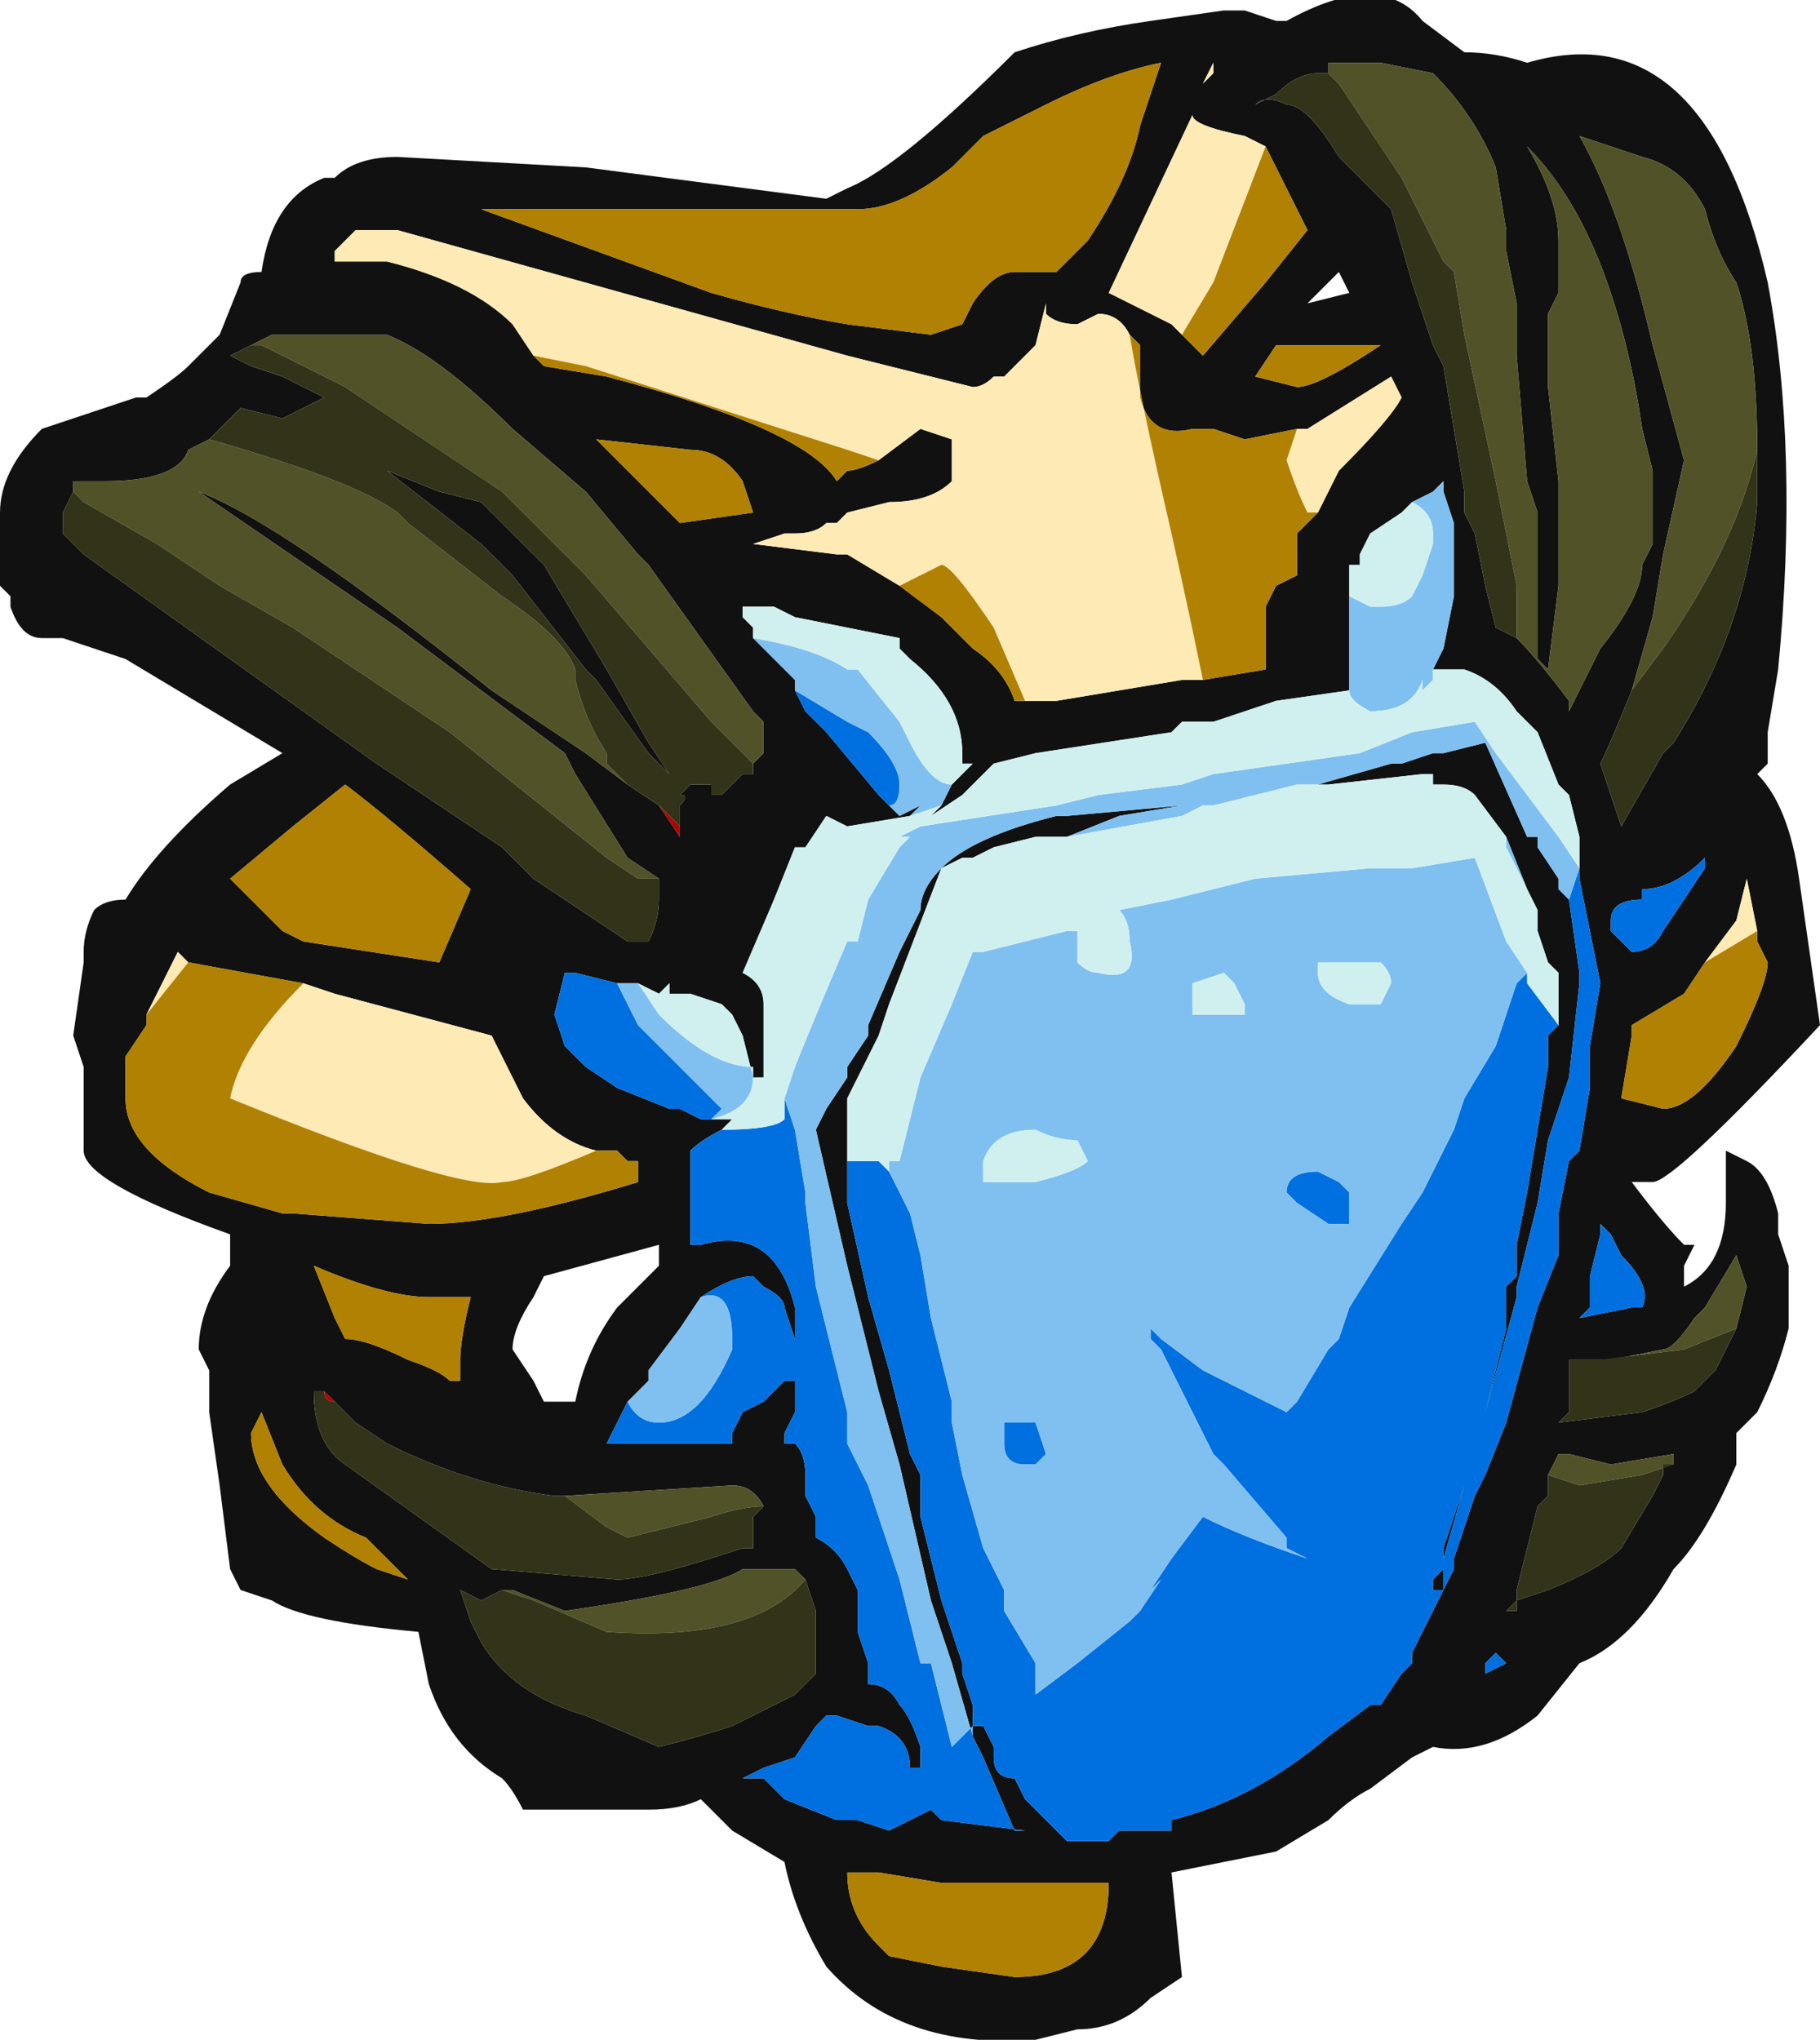 <?xml version="1.0" encoding="UTF-8" standalone="no"?>
<svg xmlns:ffdec="https://www.free-decompiler.com/flash" xmlns:xlink="http://www.w3.org/1999/xlink" ffdec:objectType="frame" height="68.25px" width="60.9px" xmlns="http://www.w3.org/2000/svg">
  <g transform="matrix(1.0, 0.0, 0.0, 1.0, 24.85, 35.35)">
    <use ffdec:characterId="2042" height="9.75" transform="matrix(7.0, 0.0, 0.0, 7.0, -24.85, -35.35)" width="8.7" xlink:href="#shape0"/>
  </g>
  <defs>
    <g id="shape0" transform="matrix(1.0, 0.0, 0.0, 1.0, 3.55, 5.05)">
      <path d="M3.25 -4.95 L3.45 -4.8 Q3.6 -4.8 3.75 -4.75 4.6 -5.0 4.9 -3.7 5.05 -2.9 4.95 -1.85 L4.9 -1.55 4.9 -1.4 4.85 -1.35 Q5.0 -1.2 5.05 -0.85 L5.15 -0.15 Q4.45 0.6 4.35 0.6 L4.25 0.6 Q4.4 0.8 4.5 0.9 L4.55 0.9 4.5 1.0 4.5 1.1 Q4.7 1.0 4.7 0.7 L4.7 0.45 4.8 0.5 Q4.9 0.55 4.95 0.75 L4.95 0.85 5.0 1.0 5.0 1.3 Q4.95 1.5 4.85 1.7 L4.75 1.8 4.75 1.95 Q4.6 2.3 4.45 2.45 4.25 2.8 4.0 2.9 L3.8 3.15 Q3.55 3.35 3.3 3.3 L3.2 3.35 3.0 3.5 Q2.9 3.55 2.8 3.65 L2.55 3.8 2.05 3.9 2.1 4.4 1.95 4.5 Q1.8 4.65 1.6 4.65 L1.4 4.7 Q0.75 4.75 0.4 4.35 0.25 4.1 0.2 3.85 L-0.05 3.7 -0.2 3.55 Q-0.3 3.6 -0.45 3.6 L-1.05 3.6 Q-1.1 3.5 -1.15 3.45 -1.4 3.3 -1.5 3.0 L-1.55 2.75 Q-2.1 2.7 -2.25 2.6 L-2.4 2.55 -2.45 2.45 -2.5 2.05 -2.55 1.7 -2.55 1.5 -2.6 1.4 Q-2.6 1.2 -2.45 1.0 L-2.45 0.85 Q-3.15 0.6 -3.15 0.45 L-3.15 0.05 -3.2 -0.1 -3.15 -0.45 -3.15 -0.5 Q-3.15 -0.6 -3.1 -0.7 -3.05 -0.75 -2.95 -0.75 -2.8 -1.0 -2.45 -1.3 L-2.2 -1.45 -2.95 -1.9 -3.25 -2.0 Q-3.3 -2.0 -3.35 -2.0 -3.45 -2.0 -3.5 -2.15 L-3.5 -2.2 -3.55 -2.25 -3.55 -2.6 Q-3.55 -2.8 -3.35 -3.0 L-2.9 -3.15 -2.85 -3.15 Q-2.7 -3.25 -2.65 -3.3 L-2.5 -3.45 -2.4 -3.7 Q-2.4 -3.75 -2.3 -3.75 -2.25 -4.1 -2.0 -4.2 L-1.95 -4.2 Q-1.85 -4.3 -1.65 -4.3 L-0.75 -4.25 0.4 -4.1 0.5 -4.15 Q0.75 -4.25 1.3 -4.8 1.6 -4.9 1.95 -4.95 L2.3 -5.0 2.4 -5.0 2.55 -4.95 2.6 -4.95 Q3.05 -5.2 3.25 -4.95 M3.7 -2.0 Q3.8 -1.9 3.95 -1.7 L3.95 -1.65 4.1 -1.95 Q4.3 -2.2 4.3 -2.35 L4.35 -2.45 4.35 -2.8 4.3 -3.0 Q4.25 -3.35 4.15 -3.65 4.0 -4.1 3.75 -4.35 3.9 -4.1 3.9 -3.9 L3.9 -3.65 3.85 -3.55 Q3.85 -3.25 3.85 -3.2 L3.9 -2.75 3.9 -2.25 3.85 -1.85 3.8 -1.9 3.8 -2.6 3.75 -2.75 3.7 -3.35 3.7 -3.6 3.65 -3.85 3.65 -3.95 3.6 -4.25 Q3.5 -4.5 3.3 -4.7 L3.05 -4.75 2.8 -4.75 2.8 -4.7 2.75 -4.7 Q2.65 -4.7 2.55 -4.6 L2.45 -4.55 Q2.5 -4.6 2.6 -4.55 2.7 -4.55 2.85 -4.3 L3.1 -4.05 3.2 -3.7 3.3 -3.4 3.35 -3.3 3.45 -2.7 3.45 -2.6 3.5 -2.5 3.55 -2.25 3.6 -2.05 3.7 -2.0 M4.85 -2.9 Q4.85 -3.4 4.75 -3.7 4.65 -3.85 4.6 -4.05 4.5 -4.25 4.3 -4.3 L4.0 -4.4 Q4.2 -4.05 4.35 -3.4 L4.5 -2.85 4.4 -2.4 4.35 -2.1 4.25 -1.75 Q4.15 -1.5 4.1 -1.4 L4.2 -1.1 4.4 -1.45 4.45 -1.5 Q4.8 -2.05 4.85 -2.65 L4.85 -2.9 M0.55 -4.05 L-1.25 -4.05 -0.15 -3.65 Q0.2 -3.55 0.5 -3.5 L0.9 -3.45 1.05 -3.5 1.1 -3.6 Q1.2 -3.75 1.3 -3.75 L1.5 -3.75 1.65 -3.9 Q1.85 -4.2 1.9 -4.45 L2.0 -4.75 Q1.75 -4.7 1.45 -4.55 L1.15 -4.4 1.0 -4.25 Q0.75 -4.05 0.55 -4.05 M2.2 -4.65 L2.25 -4.7 2.25 -4.75 2.2 -4.65 M1.85 -3.45 Q1.8 -3.55 1.7 -3.55 L1.6 -3.5 Q1.5 -3.5 1.45 -3.55 L1.45 -3.6 1.4 -3.4 1.25 -3.25 1.2 -3.25 Q1.15 -3.2 1.1 -3.2 L0.5 -3.35 -1.65 -3.95 -1.85 -3.95 -1.95 -3.85 -1.95 -3.8 -1.7 -3.8 Q-1.3 -3.7 -1.1 -3.5 L-1.0 -3.35 -0.95 -3.3 -0.65 -3.25 Q0.3 -3.0 0.45 -2.75 L0.5 -2.8 Q0.55 -2.8 0.65 -2.85 L0.85 -3.0 1.0 -2.95 1.0 -2.75 Q0.9 -2.65 0.7 -2.65 L0.5 -2.6 0.45 -2.55 0.4 -2.55 Q0.35 -2.5 0.25 -2.5 L0.2 -2.5 0.05 -2.45 0.45 -2.4 0.5 -2.4 0.75 -2.25 0.95 -2.1 1.1 -1.95 Q1.25 -1.85 1.3 -1.7 L1.35 -1.7 1.5 -1.7 2.1 -1.8 2.2 -1.8 2.5 -1.85 2.5 -2.15 2.55 -2.25 2.65 -2.3 2.65 -2.5 2.75 -2.6 2.85 -2.8 Q3.1 -3.05 3.15 -3.15 L3.1 -3.25 2.7 -3.0 2.65 -3.0 2.4 -2.95 2.25 -3.0 2.15 -3.0 Q1.95 -2.95 1.9 -3.15 L1.9 -3.4 1.85 -3.45 M2.9 -3.65 L2.85 -3.75 2.7 -3.6 2.9 -3.65 M2.1 -3.45 L2.2 -3.35 2.5 -3.7 2.7 -3.95 2.5 -4.35 2.4 -4.4 Q2.15 -4.45 2.15 -4.5 L1.75 -3.65 2.05 -3.5 2.1 -3.45 M2.45 -3.25 L2.65 -3.2 Q2.75 -3.2 3.05 -3.4 L2.55 -3.4 2.45 -3.25 M2.9 -2.2 L2.9 -1.75 2.55 -1.7 2.25 -1.6 2.1 -1.6 2.05 -1.55 1.4 -1.45 1.2 -1.4 1.05 -1.25 0.9 -1.15 0.95 -1.2 1.0 -1.3 1.1 -1.4 1.05 -1.4 1.05 -1.45 Q1.05 -1.7 0.8 -1.9 L0.75 -1.95 0.75 -2.0 0.25 -2.1 0.15 -2.15 0.0 -2.15 0.0 -2.1 0.05 -2.05 0.05 -2.0 0.25 -1.8 0.25 -1.75 0.3 -1.65 0.4 -1.55 0.65 -1.25 0.7 -1.2 0.75 -1.15 0.85 -1.2 0.8 -1.15 0.5 -1.1 0.4 -1.15 0.3 -1.0 0.25 -1.0 0.15 -0.75 0.0 -0.4 Q0.1 -0.35 0.1 -0.25 L0.1 0.1 0.05 0.1 0.0 -0.1 -0.05 -0.2 -0.1 -0.25 -0.25 -0.3 -0.35 -0.3 -0.35 -0.35 -0.4 -0.3 -0.5 -0.35 -0.6 -0.35 -0.8 -0.4 -0.85 -0.4 -0.9 -0.2 -0.85 -0.05 -0.75 0.05 -0.6 0.15 -0.35 0.25 -0.3 0.25 -0.2 0.3 -0.15 0.3 -0.05 0.3 -0.1 0.35 Q-0.2 0.4 -0.25 0.45 L-0.25 0.9 -0.2 0.9 Q0.15 0.8 0.25 1.2 L0.25 1.7 0.2 1.8 0.2 1.85 0.25 1.85 Q0.3 1.9 0.3 2.0 L0.3 2.1 0.35 2.2 0.35 2.3 Q0.45 2.35 0.5 2.45 L0.55 2.55 0.55 2.75 0.6 2.9 0.6 3.0 Q0.7 3.0 0.75 3.1 0.8 3.15 0.85 3.3 L0.85 3.4 0.8 3.4 Q0.8 3.25 0.65 3.2 L0.6 3.2 0.45 3.15 0.4 3.15 0.35 3.2 0.25 3.35 0.1 3.4 0.0 3.45 0.1 3.45 0.2 3.55 0.45 3.65 0.55 3.65 0.7 3.7 0.9 3.6 0.95 3.65 1.35 3.7 1.3 3.7 1.15 3.35 1.1 3.25 1.0 2.9 0.9 2.6 0.75 1.95 0.65 1.6 0.5 1.0 0.35 0.35 0.4 0.25 0.5 0.1 0.5 0.05 0.6 -0.1 0.6 -0.15 0.75 -0.5 0.85 -0.7 Q0.85 -0.8 0.95 -0.9 1.1 -1.05 1.5 -1.15 L1.55 -1.15 2.1 -1.2 1.8 -1.15 1.55 -1.05 1.4 -1.05 1.2 -1.0 1.1 -0.95 1.05 -0.95 0.95 -0.9 0.7 -0.25 0.65 -0.1 0.5 0.2 0.5 0.5 0.5 0.7 0.6 1.15 0.7 1.5 0.8 1.9 0.85 2.0 0.85 2.2 0.95 2.6 1.05 2.9 1.05 2.95 1.1 3.1 1.1 3.2 1.15 3.2 1.2 3.3 1.2 3.35 Q1.2 3.45 1.3 3.45 L1.35 3.55 1.55 3.75 1.75 3.75 1.8 3.7 2.05 3.7 2.05 3.65 Q2.45 3.55 2.8 3.25 L3.0 3.1 3.05 3.1 3.15 2.95 3.2 2.9 3.2 2.85 3.4 2.45 3.4 2.4 3.5 2.1 3.55 2.0 3.65 1.75 3.8 1.2 3.9 0.95 3.9 0.75 3.95 0.5 4.0 0.45 4.05 0.15 4.05 -0.05 4.1 -0.35 Q4.05 -0.6 4.0 -0.85 L4.0 -0.9 4.0 -1.05 3.95 -1.25 3.9 -1.3 3.8 -1.55 3.7 -1.65 Q3.6 -1.8 3.45 -1.85 L3.3 -1.85 3.35 -1.95 3.4 -2.2 3.4 -2.55 3.35 -2.7 3.35 -2.75 3.3 -2.7 3.2 -2.65 3.15 -2.6 3.0 -2.5 2.95 -2.4 2.95 -2.35 2.9 -2.35 2.9 -2.2 M0.05 -2.6 L0.0 -2.75 Q-0.1 -2.9 -0.25 -2.9 L-0.7 -2.95 -0.3 -2.55 0.05 -2.6 M-2.35 -3.4 L-2.45 -3.35 -2.35 -3.3 -2.2 -3.25 -2.0 -3.15 -2.2 -3.05 -2.4 -3.1 -2.55 -2.95 -2.65 -2.9 Q-2.7 -2.75 -3.05 -2.75 L-3.2 -2.75 -3.2 -2.7 -3.25 -2.6 -3.25 -2.5 -3.15 -2.4 -1.75 -1.4 -1.15 -1.0 -1.0 -0.85 -0.55 -0.55 -0.45 -0.55 Q-0.4 -0.65 -0.4 -0.75 L-0.4 -0.85 -0.55 -0.95 -0.8 -1.35 -0.85 -1.45 -1.65 -2.05 -2.6 -2.7 Q-2.2 -2.55 -1.2 -1.75 L-0.75 -1.45 -0.55 -1.3 -0.4 -1.2 -0.3 -1.05 -0.3 -1.1 -0.3 -1.2 Q-0.25 -1.25 -0.3 -1.25 L-0.25 -1.3 -0.15 -1.3 -0.15 -1.25 -0.1 -1.25 Q-0.05 -1.3 0.0 -1.35 L0.05 -1.35 0.05 -1.4 0.1 -1.45 0.1 -1.6 0.05 -1.65 -0.45 -2.35 -0.5 -2.4 -0.75 -2.7 -1.1 -3.0 Q-1.45 -3.35 -1.7 -3.45 L-2.25 -3.45 -2.35 -3.4 M3.9 -0.15 L3.9 -0.4 3.85 -0.45 3.8 -0.6 3.8 -0.7 3.75 -0.8 3.65 -1.05 3.5 -1.25 Q3.45 -1.3 3.35 -1.3 L3.3 -1.3 3.25 -1.35 2.8 -1.3 2.75 -1.3 3.1 -1.4 3.15 -1.4 3.3 -1.45 3.35 -1.45 3.55 -1.5 3.75 -1.05 3.8 -1.05 3.8 -1.0 3.9 -0.85 3.9 -0.8 3.95 -0.75 4.0 -0.4 4.0 -0.35 3.95 0.1 3.85 0.4 3.8 0.7 3.7 1.1 3.7 1.15 3.55 1.7 3.35 2.4 3.35 2.55 3.3 2.55 3.3 2.5 3.35 2.45 3.35 2.35 3.45 2.05 3.55 1.7 3.65 1.3 3.65 1.1 3.7 1.05 3.7 0.9 3.75 0.65 3.85 0.05 3.85 -0.1 3.9 -0.15 M2.7 -1.3 L2.7 -1.3 M4.3 -0.75 Q4.15 -0.75 4.15 -0.65 L4.15 -0.6 4.25 -0.5 Q4.35 -0.5 4.4 -0.6 L4.6 -0.9 4.6 -0.95 Q4.45 -0.8 4.3 -0.8 L4.3 -0.75 M4.6 -0.45 L4.5 -0.3 4.25 -0.15 4.25 -0.1 4.2 0.2 4.4 0.25 Q4.55 0.25 4.75 -0.05 4.9 -0.35 4.9 -0.45 L4.85 -0.55 4.85 -0.6 4.8 -0.85 4.75 -0.65 4.6 -0.45 M4.8 0.65 L4.8 0.65 M4.75 1.3 L4.8 1.1 4.75 0.95 4.6 1.2 4.55 1.25 Q4.45 1.4 4.4 1.4 L4.15 1.45 4.0 1.45 3.95 1.45 3.95 1.7 3.9 1.75 4.3 1.7 Q4.45 1.65 4.55 1.6 L4.65 1.5 4.75 1.3 M4.15 0.55 L4.15 0.55 M4.15 0.85 L4.1 0.8 4.1 0.85 4.05 1.05 4.05 1.2 4.0 1.25 4.25 1.2 4.3 1.2 Q4.35 1.1 4.2 0.95 L4.15 0.85 M4.45 1.95 L4.45 1.9 4.15 1.95 3.95 1.9 3.9 1.9 3.85 2.0 3.85 2.1 3.8 2.15 3.7 2.55 3.7 2.65 3.65 2.65 3.7 2.6 3.85 2.55 Q4.1 2.45 4.2 2.35 L4.35 2.1 4.4 2.0 4.4 1.95 4.45 1.95 M3.6 2.85 L3.55 2.9 3.55 2.95 3.65 2.9 3.6 2.85 M-0.55 1.65 L-0.65 1.85 -0.05 1.85 -0.05 1.8 0.0 1.7 0.1 1.65 0.2 1.55 0.25 1.55 0.25 1.35 0.2 1.2 Q0.2 1.15 0.1 1.1 L0.05 1.05 Q-0.05 1.05 -0.2 1.15 L-0.3 1.3 -0.45 1.5 -0.45 1.55 -0.55 1.65 M0.1 2.15 Q0.05 2.05 -0.05 2.05 L-0.85 2.1 -0.9 2.1 Q-1.3 2.05 -1.7 1.85 L-1.85 1.75 -1.95 1.65 -2.0 1.6 -2.05 1.6 Q-2.05 1.85 -1.9 1.95 L-1.2 2.45 -0.6 2.5 Q-0.45 2.5 0.0 2.35 L0.05 2.35 0.05 2.2 0.1 2.15 M0.3 2.5 L0.25 2.45 0.0 2.45 Q-0.15 2.55 -0.85 2.65 L-1.1 2.55 -1.15 2.55 -1.25 2.6 -1.35 2.55 -1.3 2.7 -1.25 2.8 Q-1.1 3.05 -0.75 3.15 L-0.4 3.3 Q-0.2 3.25 -0.05 3.2 L0.25 3.05 0.35 2.95 0.35 2.65 0.3 2.5 M0.95 4.35 L1.3 4.4 Q1.75 4.4 1.75 3.95 L0.95 3.95 0.65 3.9 0.5 3.9 Q0.5 4.1 0.65 4.25 L0.7 4.3 0.95 4.35 M-1.1 -2.3 L-1.25 -2.45 -1.7 -2.8 -1.45 -2.7 -1.25 -2.65 -0.95 -2.35 -0.65 -1.85 -0.45 -1.5 -0.35 -1.35 -0.45 -1.45 -0.7 -1.8 -0.75 -1.85 -1.1 -2.3 M-1.9 -1.3 L-2.15 -1.1 -2.45 -0.85 -2.2 -0.6 -2.1 -0.55 -1.45 -0.45 -1.3 -0.8 Q-1.7 -1.15 -1.9 -1.3 M-2.65 -0.45 L-2.7 -0.5 -2.85 -0.2 -2.85 -0.15 -2.95 0.0 -2.95 0.2 Q-2.95 0.45 -2.55 0.65 L-2.2 0.75 -2.15 0.75 -1.5 0.8 Q-1.15 0.8 -0.5 0.6 L-0.5 0.5 -0.55 0.5 -0.6 0.45 -0.7 0.45 Q-0.9 0.4 -1.05 0.2 L-1.2 -0.1 -1.95 -0.3 -2.1 -0.35 -2.65 -0.45 M-1.1 -0.6 L-1.1 -0.6 M-0.95 1.05 L-1.0 1.15 Q-1.1 1.3 -1.1 1.4 L-1.0 1.55 -0.95 1.65 -0.8 1.65 Q-0.75 1.4 -0.6 1.2 L-0.4 1.0 -0.4 0.9 -0.95 1.05 M-1.3 1.15 L-1.5 1.15 Q-1.7 1.15 -2.05 1.0 L-1.95 1.25 -1.9 1.35 Q-1.8 1.35 -1.6 1.45 -1.45 1.5 -1.4 1.55 L-1.35 1.55 -1.35 1.45 Q-1.35 1.35 -1.3 1.15 M-1.6 2.5 Q-1.7 2.4 -1.8 2.3 -2.05 2.2 -2.2 1.95 L-2.3 1.7 -2.35 1.8 Q-2.35 2.05 -2.0 2.3 -1.85 2.4 -1.75 2.45 L-1.6 2.5" fill="#111111" fill-rule="evenodd" stroke="none"/>
      <path d="M2.2 -4.65 L2.25 -4.75 2.25 -4.7 2.2 -4.65 M-1.0 -3.35 L-1.1 -3.5 Q-1.3 -3.7 -1.7 -3.8 L-1.95 -3.8 -1.95 -3.85 -1.85 -3.95 -1.65 -3.95 0.5 -3.35 1.1 -3.2 Q1.15 -3.2 1.2 -3.25 L1.25 -3.25 1.4 -3.4 1.45 -3.6 1.45 -3.55 Q1.5 -3.5 1.6 -3.5 L1.7 -3.55 Q1.8 -3.55 1.85 -3.45 1.9 -3.15 2.05 -2.5 2.15 -2.05 2.2 -1.8 L2.1 -1.8 1.5 -1.7 1.35 -1.7 1.2 -2.05 Q1.0 -2.35 0.95 -2.35 L0.75 -2.25 0.5 -2.4 0.45 -2.4 0.05 -2.45 0.2 -2.5 0.25 -2.5 Q0.35 -2.5 0.4 -2.55 L0.45 -2.55 0.5 -2.6 0.7 -2.65 Q0.9 -2.65 1.0 -2.75 L1.0 -2.95 0.85 -3.0 0.65 -2.85 0.5 -2.9 -0.75 -3.3 -1.0 -3.35 M2.65 -3.0 L2.7 -3.0 3.1 -3.25 3.15 -3.15 Q3.1 -3.05 2.85 -2.8 L2.75 -2.6 2.7 -2.6 Q2.65 -2.7 2.6 -2.85 L2.65 -3.0 M2.1 -3.45 L2.05 -3.5 1.75 -3.65 2.15 -4.5 Q2.15 -4.45 2.4 -4.4 L2.5 -4.35 2.25 -3.7 2.1 -3.45 M4.6 -0.45 L4.75 -0.65 4.8 -0.85 4.85 -0.6 4.6 -0.45 M-2.85 -0.2 L-2.7 -0.5 -2.65 -0.45 -2.85 -0.2 M-2.1 -0.35 L-1.95 -0.3 -1.2 -0.1 -1.05 0.2 Q-0.9 0.4 -0.7 0.45 -1.05 0.6 -1.15 0.6 -1.35 0.65 -2.45 0.2 -2.4 -0.05 -2.1 -0.35" fill="#feeab4" fill-rule="evenodd" stroke="none"/>
      <path d="M0.55 -4.05 Q0.75 -4.05 1.0 -4.25 L1.15 -4.4 1.45 -4.55 Q1.75 -4.7 2.0 -4.75 L1.9 -4.45 Q1.85 -4.2 1.65 -3.9 L1.5 -3.75 1.3 -3.75 Q1.2 -3.75 1.1 -3.6 L1.05 -3.5 0.9 -3.45 0.5 -3.5 Q0.2 -3.55 -0.15 -3.65 L-1.25 -4.05 0.55 -4.05 M-1.0 -3.35 L-0.75 -3.3 0.5 -2.9 0.65 -2.85 Q0.55 -2.8 0.5 -2.8 L0.45 -2.75 Q0.3 -3.0 -0.65 -3.25 L-0.95 -3.3 -1.0 -3.35 M0.75 -2.25 L0.95 -2.35 Q1.0 -2.35 1.2 -2.05 L1.35 -1.7 1.3 -1.7 Q1.25 -1.85 1.1 -1.95 L0.95 -2.1 0.75 -2.25 M2.2 -1.8 Q2.15 -2.05 2.05 -2.5 1.9 -3.15 1.85 -3.45 L1.9 -3.4 1.9 -3.15 Q1.95 -2.95 2.15 -3.0 L2.25 -3.0 2.4 -2.95 2.65 -3.0 2.6 -2.85 Q2.65 -2.7 2.7 -2.6 L2.75 -2.6 2.65 -2.5 2.65 -2.3 2.55 -2.25 2.5 -2.15 2.5 -1.85 2.2 -1.8 M2.5 -4.35 L2.7 -3.95 2.5 -3.7 2.2 -3.35 2.1 -3.45 2.25 -3.7 2.5 -4.35 M2.45 -3.25 L2.55 -3.4 3.05 -3.4 Q2.75 -3.2 2.65 -3.2 L2.45 -3.25 M0.05 -2.6 L-0.3 -2.55 -0.7 -2.95 -0.25 -2.9 Q-0.1 -2.9 0.0 -2.75 L0.05 -2.6 M4.85 -0.6 L4.85 -0.55 4.9 -0.45 Q4.9 -0.35 4.75 -0.05 4.55 0.25 4.4 0.25 L4.2 0.2 4.25 -0.1 4.25 -0.15 4.5 -0.3 4.6 -0.45 4.85 -0.6 M0.95 4.35 L0.7 4.3 0.65 4.25 Q0.5 4.1 0.5 3.9 L0.65 3.9 0.95 3.95 1.75 3.95 Q1.75 4.4 1.3 4.4 L0.95 4.35 M-1.9 -1.3 Q-1.7 -1.15 -1.3 -0.8 L-1.45 -0.45 -2.1 -0.55 -2.2 -0.6 -2.45 -0.85 -2.15 -1.1 -1.9 -1.3 M-2.65 -0.45 L-2.1 -0.35 Q-2.4 -0.05 -2.45 0.2 -1.35 0.65 -1.15 0.6 -1.05 0.6 -0.7 0.45 L-0.6 0.45 -0.55 0.5 -0.5 0.5 -0.5 0.6 Q-1.15 0.8 -1.5 0.8 L-2.15 0.75 -2.2 0.75 -2.55 0.65 Q-2.95 0.45 -2.95 0.2 L-2.95 0.0 -2.85 -0.15 -2.85 -0.2 -2.65 -0.45 M-1.3 1.15 Q-1.35 1.35 -1.35 1.45 L-1.35 1.55 -1.4 1.55 Q-1.45 1.5 -1.6 1.45 -1.8 1.35 -1.9 1.35 L-1.95 1.25 -2.05 1.0 Q-1.7 1.15 -1.5 1.15 L-1.3 1.15 M-1.6 2.5 L-1.75 2.45 Q-1.85 2.4 -2.0 2.3 -2.35 2.05 -2.35 1.8 L-2.3 1.7 -2.2 1.95 Q-2.05 2.2 -1.8 2.3 -1.7 2.4 -1.6 2.5" fill="#b08102" fill-rule="evenodd" stroke="none"/>
      <path d="M2.8 -4.7 L2.8 -4.75 3.05 -4.75 3.3 -4.7 Q3.5 -4.5 3.6 -4.25 L3.65 -3.95 3.65 -3.85 3.7 -3.6 3.7 -3.35 3.75 -2.75 3.8 -2.6 3.8 -1.9 3.85 -1.85 3.9 -2.25 3.9 -2.75 3.85 -3.2 Q3.85 -3.25 3.85 -3.55 L3.9 -3.65 3.9 -3.9 Q3.9 -4.1 3.75 -4.35 4.0 -4.1 4.15 -3.65 4.25 -3.35 4.3 -3.0 L4.35 -2.8 4.35 -2.45 4.3 -2.35 Q4.3 -2.2 4.1 -1.95 L3.95 -1.65 3.95 -1.7 Q3.8 -1.9 3.7 -2.0 L3.7 -2.25 3.6 -2.75 3.45 -3.45 3.4 -3.75 3.35 -3.8 3.15 -4.2 2.85 -4.65 2.8 -4.7 M4.25 -1.75 L4.35 -2.1 4.4 -2.4 4.5 -2.85 4.35 -3.4 Q4.2 -4.05 4.0 -4.4 L4.3 -4.3 Q4.5 -4.25 4.6 -4.05 4.65 -3.85 4.75 -3.7 4.85 -3.4 4.85 -2.9 4.75 -2.45 4.4 -1.95 L4.25 -1.75 M0.05 -1.4 L-0.15 -1.6 -0.75 -2.3 -1.15 -2.7 -1.9 -3.2 -2.3 -3.4 -2.35 -3.4 -2.25 -3.45 -1.7 -3.45 Q-1.45 -3.35 -1.1 -3.0 L-0.75 -2.7 -0.5 -2.4 -0.45 -2.35 0.05 -1.65 0.1 -1.6 0.1 -1.45 0.05 -1.4 M-2.55 -2.95 Q-1.85 -2.75 -1.65 -2.6 L-1.6 -2.55 -1.15 -2.2 Q-0.85 -2.0 -0.8 -1.85 L-0.8 -1.8 Q-0.75 -1.6 -0.65 -1.45 L-0.65 -1.4 -0.55 -1.3 -0.75 -1.45 -1.2 -1.75 Q-2.2 -2.55 -2.6 -2.7 L-1.65 -2.05 -0.85 -1.45 -0.8 -1.35 -0.55 -0.95 -0.4 -0.85 -0.5 -0.85 -0.65 -0.95 -1.4 -1.55 -2.15 -2.05 -2.5 -2.25 -2.8 -2.45 -3.15 -2.65 -3.2 -2.7 -3.2 -2.75 -3.05 -2.75 Q-2.7 -2.75 -2.65 -2.9 L-2.55 -2.95 M4.0 1.45 L4.15 1.45 4.4 1.4 Q4.45 1.4 4.55 1.25 L4.6 1.2 4.75 0.95 4.8 1.1 4.75 1.3 4.5 1.4 4.1 1.45 4.0 1.45 M4.45 1.95 L4.3 2.0 4.0 2.05 3.85 2.0 3.9 1.9 3.95 1.9 4.15 1.95 4.45 1.9 4.45 1.95 M-0.85 2.1 L-0.05 2.05 Q0.05 2.05 0.1 2.15 0.0 2.15 -0.15 2.2 L-0.55 2.3 -0.65 2.25 -0.85 2.1 M-1.15 2.55 L-1.1 2.55 -0.85 2.65 Q-0.15 2.55 0.0 2.45 L0.25 2.45 0.3 2.5 Q0.05 2.8 -0.65 2.75 L-1.0 2.6 -1.15 2.55" fill="#525228" fill-rule="evenodd" stroke="none"/>
      <path d="M3.7 -2.0 L3.6 -2.05 3.55 -2.25 3.5 -2.5 3.45 -2.6 3.45 -2.7 3.35 -3.3 3.3 -3.4 3.2 -3.7 3.1 -4.05 2.85 -4.3 Q2.7 -4.55 2.6 -4.55 2.5 -4.6 2.45 -4.55 L2.55 -4.6 Q2.65 -4.7 2.75 -4.7 L2.8 -4.7 2.85 -4.65 3.15 -4.2 3.35 -3.8 3.4 -3.75 3.45 -3.45 3.6 -2.75 3.7 -2.25 3.7 -2.0 M4.85 -2.9 L4.85 -2.65 Q4.8 -2.05 4.45 -1.5 L4.4 -1.45 4.2 -1.1 4.1 -1.4 Q4.15 -1.5 4.25 -1.75 L4.4 -1.95 Q4.75 -2.45 4.85 -2.9 M-2.35 -3.4 L-2.3 -3.4 -1.9 -3.2 -1.15 -2.7 -0.75 -2.3 -0.15 -1.6 0.05 -1.4 0.05 -1.35 0.0 -1.35 Q-0.05 -1.3 -0.1 -1.25 L-0.15 -1.25 -0.15 -1.3 -0.25 -1.3 -0.3 -1.25 Q-0.25 -1.25 -0.3 -1.2 L-0.3 -1.1 -0.4 -1.2 -0.55 -1.3 -0.65 -1.4 -0.65 -1.45 Q-0.75 -1.6 -0.8 -1.8 L-0.8 -1.85 Q-0.85 -2.0 -1.15 -2.2 L-1.6 -2.55 -1.65 -2.6 Q-1.85 -2.75 -2.55 -2.95 L-2.4 -3.1 -2.2 -3.05 -2.0 -3.15 -2.2 -3.25 -2.35 -3.3 -2.45 -3.35 -2.35 -3.4 M4.75 1.3 L4.65 1.5 4.55 1.6 Q4.45 1.65 4.3 1.7 L3.9 1.75 3.95 1.7 3.95 1.45 4.0 1.45 4.1 1.45 4.5 1.4 4.75 1.3 M3.85 2.0 L4.0 2.05 4.3 2.0 4.45 1.95 4.4 1.95 4.4 2.0 4.35 2.1 4.2 2.35 Q4.1 2.45 3.85 2.55 L3.7 2.6 3.65 2.65 3.7 2.65 3.7 2.55 3.8 2.15 3.85 2.1 3.85 2.0 M0.1 2.15 L0.05 2.2 0.05 2.35 0.0 2.35 Q-0.45 2.5 -0.6 2.5 L-1.2 2.45 -1.9 1.95 Q-2.05 1.85 -2.05 1.6 L-2.0 1.6 Q-2.0 1.65 -1.95 1.65 L-1.85 1.75 -1.7 1.85 Q-1.3 2.05 -0.9 2.1 L-0.85 2.1 -0.65 2.25 -0.55 2.3 -0.15 2.2 Q0.0 2.15 0.1 2.15 M-1.15 2.55 L-1.0 2.6 -0.65 2.75 Q0.05 2.8 0.3 2.5 L0.35 2.65 0.35 2.95 0.25 3.05 -0.05 3.2 Q-0.2 3.25 -0.4 3.3 L-0.75 3.15 Q-1.1 3.05 -1.25 2.8 L-1.3 2.7 -1.35 2.55 -1.25 2.6 -1.15 2.55 M-3.2 -2.7 L-3.15 -2.65 -2.8 -2.45 -2.5 -2.25 -2.15 -2.05 -1.4 -1.55 -0.65 -0.95 -0.5 -0.85 -0.4 -0.85 -0.4 -0.75 Q-0.4 -0.65 -0.45 -0.55 L-0.55 -0.55 -1.0 -0.85 -1.15 -1.0 -1.75 -1.4 -3.15 -2.4 -3.25 -2.5 -3.25 -2.6 -3.2 -2.7 M-1.1 -2.3 L-0.75 -1.85 -0.7 -1.8 -0.45 -1.45 -0.35 -1.35 -0.45 -1.5 -0.65 -1.85 -0.95 -2.35 -1.25 -2.65 -1.45 -2.7 -1.7 -2.8 -1.25 -2.45 -1.1 -2.3" fill="#333319" fill-rule="evenodd" stroke="none"/>
      <path d="M0.25 -1.8 L0.25 -1.75 0.5 -1.6 0.6 -1.55 Q0.75 -1.4 0.75 -1.3 0.75 -1.2 0.7 -1.2 L0.65 -1.25 0.4 -1.55 0.3 -1.65 0.25 -1.75 0.25 -1.8 M-0.1 0.35 Q0.15 0.35 0.2 0.3 L0.2 0.2 0.25 0.35 0.3 0.65 0.3 0.7 0.35 1.1 0.5 1.7 0.5 1.85 0.6 2.05 0.75 2.5 0.85 2.9 0.9 2.9 1.0 3.3 1.1 3.2 1.1 3.25 1.15 3.35 1.3 3.7 1.35 3.7 0.95 3.65 0.9 3.6 0.7 3.7 0.55 3.65 0.45 3.65 0.2 3.55 0.1 3.45 0.0 3.45 0.1 3.4 0.25 3.35 0.35 3.2 0.4 3.15 0.45 3.15 0.6 3.2 0.65 3.2 Q0.8 3.25 0.8 3.4 L0.85 3.4 0.85 3.3 Q0.8 3.15 0.75 3.1 0.7 3.0 0.6 3.0 L0.6 2.9 0.55 2.75 0.55 2.55 0.5 2.45 Q0.45 2.35 0.35 2.3 L0.35 2.2 0.3 2.1 0.3 2.0 Q0.3 1.9 0.25 1.85 L0.2 1.85 0.2 1.8 0.25 1.7 0.25 1.2 Q0.15 0.8 -0.2 0.9 L-0.25 0.9 -0.25 0.45 Q-0.2 0.4 -0.1 0.35 M0.5 0.5 L0.65 0.5 0.7 0.55 0.7 0.5 0.7 0.55 0.8 0.75 0.85 0.95 0.9 1.25 1.0 1.65 1.0 1.75 1.05 2.0 1.15 2.35 1.25 2.55 1.25 2.65 1.4 2.9 1.4 3.05 1.6 2.9 1.85 2.7 1.9 2.65 2.0 2.5 1.95 2.55 2.05 2.4 2.2 2.2 Q2.4 2.3 2.7 2.4 L2.6 2.35 2.6 2.3 2.3 1.95 2.25 1.9 2.0 1.4 1.95 1.35 1.95 1.3 2.0 1.35 2.2 1.5 2.6 1.7 2.65 1.65 2.8 1.4 2.85 1.35 2.9 1.2 3.15 0.8 3.25 0.65 3.4 0.35 3.45 0.2 3.6 -0.05 3.7 -0.35 3.75 -0.4 3.75 -0.35 3.9 -0.15 3.85 -0.1 3.85 0.05 3.75 0.65 3.7 0.9 3.7 1.05 3.65 1.1 3.65 1.3 3.55 1.7 3.45 2.05 3.35 2.35 3.35 2.45 3.3 2.5 3.3 2.55 3.35 2.55 3.35 2.4 3.55 1.7 3.7 1.15 3.7 1.1 3.8 0.7 3.85 0.4 3.95 0.1 4.0 -0.35 4.0 -0.4 3.95 -0.75 4.0 -0.9 4.0 -0.85 Q4.05 -0.6 4.1 -0.35 L4.05 -0.05 4.05 0.15 4.0 0.45 3.95 0.5 3.9 0.75 3.9 0.95 3.8 1.2 3.65 1.75 3.55 2.0 3.5 2.1 3.4 2.4 3.4 2.45 3.2 2.85 3.2 2.9 3.15 2.95 3.05 3.1 3.0 3.1 2.8 3.25 Q2.45 3.55 2.05 3.65 L2.05 3.7 1.8 3.7 1.75 3.75 1.55 3.75 1.35 3.55 1.3 3.45 Q1.2 3.45 1.2 3.35 L1.2 3.3 1.15 3.2 1.1 3.2 1.1 3.1 1.05 2.95 1.05 2.9 0.95 2.6 0.85 2.2 0.85 2.0 0.8 1.9 0.7 1.5 0.6 1.15 0.5 0.7 0.5 0.5 M4.3 -0.75 L4.3 -0.8 Q4.45 -0.8 4.6 -0.95 L4.6 -0.9 4.4 -0.6 Q4.35 -0.5 4.25 -0.5 L4.15 -0.6 4.15 -0.65 Q4.15 -0.75 4.3 -0.75 M4.15 0.85 L4.2 0.95 Q4.35 1.1 4.3 1.2 L4.25 1.2 4.0 1.25 4.05 1.2 4.05 1.05 4.1 0.85 4.1 0.8 4.15 0.85 M3.6 2.85 L3.65 2.9 3.55 2.95 3.55 2.9 3.6 2.85 M2.75 0.55 L2.85 0.6 2.9 0.65 2.9 0.8 2.8 0.8 2.65 0.7 2.6 0.65 Q2.6 0.55 2.75 0.55 M1.65 1.2 L1.65 1.2 M-0.2 1.15 Q-0.05 1.05 0.05 1.05 L0.1 1.1 Q0.2 1.15 0.2 1.2 L0.25 1.35 0.25 1.55 0.2 1.55 0.1 1.65 0.0 1.7 -0.05 1.8 -0.05 1.85 -0.65 1.85 -0.55 1.65 Q-0.5 1.75 -0.4 1.75 -0.2 1.75 -0.05 1.4 L-0.05 1.35 Q-0.05 1.1 -0.2 1.15 M1.25 1.75 L1.4 1.75 1.45 1.9 1.4 1.95 1.35 1.95 Q1.25 1.95 1.25 1.85 L1.25 1.75 M-0.15 0.3 L-0.2 0.3 -0.3 0.25 -0.35 0.25 -0.6 0.15 -0.75 0.05 -0.85 -0.05 -0.9 -0.2 -0.85 -0.4 -0.8 -0.4 -0.6 -0.35 -0.5 -0.15 -0.1 0.25 -0.15 0.3" fill="#0070e0" fill-rule="evenodd" stroke="none"/>
      <path d="M2.9 -1.75 L2.9 -2.2 3.0 -2.15 3.05 -2.15 Q3.15 -2.15 3.2 -2.2 L3.25 -2.3 3.3 -2.45 3.3 -2.5 Q3.3 -2.6 3.2 -2.65 L3.3 -2.7 3.35 -2.75 3.35 -2.7 3.4 -2.55 3.4 -2.2 3.35 -1.95 3.3 -1.85 3.3 -1.8 3.25 -1.75 3.25 -1.8 Q3.2 -1.65 3.0 -1.65 2.9 -1.7 2.9 -1.75 M1.0 -1.3 L0.95 -1.2 0.8 -1.15 0.85 -1.2 0.75 -1.15 0.7 -1.2 Q0.75 -1.2 0.75 -1.3 0.75 -1.4 0.6 -1.55 L0.5 -1.6 0.25 -1.75 0.25 -1.8 0.05 -2.0 Q0.35 -1.95 0.5 -1.85 L0.55 -1.85 0.75 -1.6 0.8 -1.5 Q0.9 -1.3 1.0 -1.3 M-0.5 -0.35 L-0.4 -0.2 Q-0.15 0.05 0.05 0.05 L0.05 0.1 Q0.05 0.25 -0.15 0.3 L-0.1 0.25 -0.5 -0.15 -0.6 -0.35 -0.5 -0.35 M0.2 0.2 L0.25 0.05 Q0.35 -0.2 0.5 -0.55 L0.55 -0.55 0.6 -0.75 0.75 -1.0 0.8 -1.05 0.75 -1.05 0.85 -1.1 1.5 -1.2 1.7 -1.25 2.1 -1.3 2.25 -1.35 2.95 -1.45 3.2 -1.55 3.5 -1.6 3.6 -1.45 3.9 -1.05 4.0 -0.9 3.95 -0.75 3.9 -0.8 3.9 -0.85 3.8 -1.0 3.8 -1.05 3.75 -1.05 3.55 -1.5 3.35 -1.45 3.3 -1.45 3.15 -1.4 3.1 -1.4 2.75 -1.3 2.7 -1.3 2.65 -1.3 2.25 -1.2 2.2 -1.2 2.1 -1.15 1.55 -1.05 1.8 -1.15 2.1 -1.2 1.55 -1.15 1.5 -1.15 Q1.1 -1.05 0.95 -0.9 0.85 -0.8 0.85 -0.7 L0.75 -0.5 0.6 -0.15 0.6 -0.1 0.5 0.05 0.5 0.1 0.4 0.25 0.35 0.35 0.5 1.0 0.65 1.6 0.75 1.95 0.9 2.6 1.0 2.9 1.1 3.25 1.1 3.2 1.0 3.3 0.9 2.9 0.85 2.9 0.75 2.5 0.6 2.05 0.5 1.85 0.5 1.7 0.35 1.1 0.3 0.7 0.3 0.65 0.25 0.35 0.2 0.2 M0.95 -0.9 L1.05 -0.95 1.1 -0.95 1.05 -0.95 0.95 -0.9 M0.7 0.5 L0.75 0.5 0.85 0.1 1.0 -0.25 1.1 -0.5 1.15 -0.5 1.55 -0.6 1.6 -0.6 1.6 -0.45 Q1.65 -0.4 1.7 -0.4 1.9 -0.35 1.85 -0.55 1.85 -0.65 1.8 -0.7 L2.05 -0.75 2.45 -0.85 3.0 -0.9 3.2 -0.9 3.5 -0.95 3.65 -0.55 3.75 -0.4 3.7 -0.35 3.6 -0.05 3.45 0.2 3.4 0.35 3.25 0.65 3.15 0.8 2.9 1.2 2.85 1.35 2.8 1.4 2.65 1.65 2.6 1.7 2.2 1.5 2.0 1.35 1.95 1.3 1.95 1.35 2.0 1.4 2.25 1.9 2.3 1.95 2.6 2.3 2.6 2.35 2.7 2.4 Q2.4 2.3 2.2 2.2 L2.05 2.4 1.95 2.55 2.0 2.5 1.9 2.65 1.85 2.7 1.6 2.9 1.4 3.05 1.4 2.9 1.25 2.65 1.25 2.55 1.15 2.35 1.05 2.0 1.0 1.75 1.0 1.65 0.9 1.25 0.85 0.95 0.8 0.75 0.7 0.55 0.7 0.5 M3.8 -0.7 L3.65 -1.0 3.65 -1.05 3.5 -1.25 3.65 -1.05 3.75 -0.8 3.8 -0.7 M3.3 -1.3 L3.3 -1.35 3.25 -1.35 3.3 -1.3 M2.15 -0.2 L2.4 -0.2 2.4 -0.25 2.35 -0.35 2.3 -0.4 2.15 -0.35 2.15 -0.2 M2.75 -0.45 L2.75 -0.4 Q2.75 -0.3 2.9 -0.25 L3.05 -0.25 3.1 -0.35 Q3.1 -0.4 3.05 -0.45 L2.75 -0.45 M1.15 3.2 L1.1 3.2 1.15 3.2 M2.75 0.55 Q2.6 0.55 2.6 0.65 L2.65 0.7 2.8 0.8 2.9 0.8 2.9 0.65 2.85 0.6 2.75 0.55 M1.6 0.4 Q1.5 0.4 1.4 0.35 1.2 0.35 1.15 0.5 L1.15 0.6 1.4 0.6 Q1.6 0.55 1.65 0.5 L1.6 0.4 M1.65 1.2 L1.65 1.2 M-0.55 1.65 L-0.45 1.55 -0.45 1.5 -0.3 1.3 -0.2 1.15 Q-0.05 1.1 -0.05 1.35 L-0.05 1.4 Q-0.2 1.75 -0.4 1.75 -0.5 1.75 -0.55 1.65 M1.25 1.75 L1.25 1.85 Q1.25 1.95 1.35 1.95 L1.4 1.95 1.45 1.9 1.4 1.75 1.25 1.75" fill="#80c0f0" fill-rule="evenodd" stroke="none"/>
      <path d="M2.9 -1.75 Q2.9 -1.7 3.0 -1.65 3.2 -1.65 3.25 -1.8 L3.25 -1.75 3.3 -1.8 3.3 -1.85 3.45 -1.85 Q3.6 -1.8 3.7 -1.65 L3.8 -1.55 3.9 -1.3 3.95 -1.25 4.0 -1.05 4.0 -0.9 3.9 -1.05 3.6 -1.45 3.5 -1.6 3.2 -1.55 2.95 -1.45 2.25 -1.35 2.1 -1.3 1.7 -1.25 1.5 -1.2 0.85 -1.1 0.75 -1.05 0.8 -1.05 0.75 -1.0 0.6 -0.75 0.55 -0.55 0.5 -0.55 Q0.35 -0.2 0.25 0.05 L0.2 0.2 0.2 0.3 Q0.15 0.35 -0.1 0.35 L-0.05 0.3 -0.15 0.3 Q0.05 0.25 0.05 0.1 L0.05 0.05 Q-0.15 0.05 -0.4 -0.2 L-0.5 -0.35 -0.4 -0.3 -0.35 -0.35 -0.35 -0.3 -0.25 -0.3 -0.1 -0.25 -0.05 -0.2 0.0 -0.1 0.05 0.1 0.1 0.1 0.1 -0.25 Q0.1 -0.35 0.0 -0.4 L0.15 -0.75 0.25 -1.0 0.3 -1.0 0.4 -1.15 0.5 -1.1 0.8 -1.15 0.95 -1.2 0.9 -1.15 1.05 -1.25 1.2 -1.4 1.4 -1.45 2.05 -1.55 2.1 -1.6 2.25 -1.6 2.55 -1.7 2.9 -1.75 M3.2 -2.65 Q3.3 -2.6 3.3 -2.5 L3.3 -2.45 3.25 -2.3 3.2 -2.2 Q3.15 -2.15 3.05 -2.15 L3.0 -2.15 2.9 -2.2 2.9 -2.35 2.95 -2.35 2.95 -2.4 3.0 -2.5 3.15 -2.6 3.2 -2.65 M0.05 -2.0 L0.05 -2.05 0.0 -2.1 0.0 -2.15 0.15 -2.15 0.25 -2.1 0.75 -2.0 0.75 -1.95 0.8 -1.9 Q1.05 -1.7 1.05 -1.45 L1.05 -1.4 1.1 -1.4 1.0 -1.3 Q0.9 -1.3 0.8 -1.5 L0.75 -1.6 0.55 -1.85 0.5 -1.85 Q0.35 -1.95 0.05 -2.0 M0.95 -0.9 L1.05 -0.95 1.1 -0.95 1.2 -1.0 1.4 -1.05 1.55 -1.05 2.1 -1.15 2.2 -1.2 2.25 -1.2 2.65 -1.3 2.7 -1.3 2.75 -1.3 2.8 -1.3 3.25 -1.35 3.3 -1.35 3.3 -1.3 3.35 -1.3 Q3.45 -1.3 3.5 -1.25 L3.65 -1.05 3.65 -1.0 3.8 -0.7 3.8 -0.6 3.85 -0.45 3.9 -0.4 3.9 -0.15 3.75 -0.35 3.75 -0.4 3.65 -0.55 3.5 -0.95 3.2 -0.9 3.0 -0.9 2.45 -0.85 2.05 -0.75 1.8 -0.7 Q1.85 -0.65 1.85 -0.55 1.9 -0.35 1.7 -0.4 1.65 -0.4 1.6 -0.45 L1.6 -0.6 1.55 -0.6 1.15 -0.5 1.1 -0.5 1.0 -0.25 0.85 0.1 0.75 0.5 0.7 0.5 0.7 0.55 0.65 0.5 0.5 0.5 0.5 0.2 0.65 -0.1 0.7 -0.25 0.95 -0.9 M2.7 -1.3 L2.7 -1.3 M2.75 -0.45 L3.05 -0.45 Q3.1 -0.4 3.1 -0.35 L3.05 -0.25 2.9 -0.25 Q2.75 -0.3 2.75 -0.4 L2.75 -0.45 M2.15 -0.2 L2.15 -0.35 2.3 -0.4 2.35 -0.35 2.4 -0.25 2.4 -0.2 2.15 -0.2 M3.75 -1.05 L3.8 -1.05 3.8 -1.0 3.8 -1.05 3.75 -1.05 M1.6 0.4 L1.65 0.5 Q1.6 0.55 1.4 0.6 L1.15 0.6 1.15 0.5 Q1.2 0.35 1.4 0.35 1.5 0.4 1.6 0.4" fill="#d0f0f0" fill-rule="evenodd" stroke="none"/>
      <path d="M-0.4 -1.2 L-0.3 -1.1 -0.3 -1.05 -0.4 -1.2 M-2.0 1.6 L-1.95 1.65 Q-2.0 1.65 -2.0 1.6" fill="#b00000" fill-rule="evenodd" stroke="none"/>
    </g>
  </defs>
</svg>
